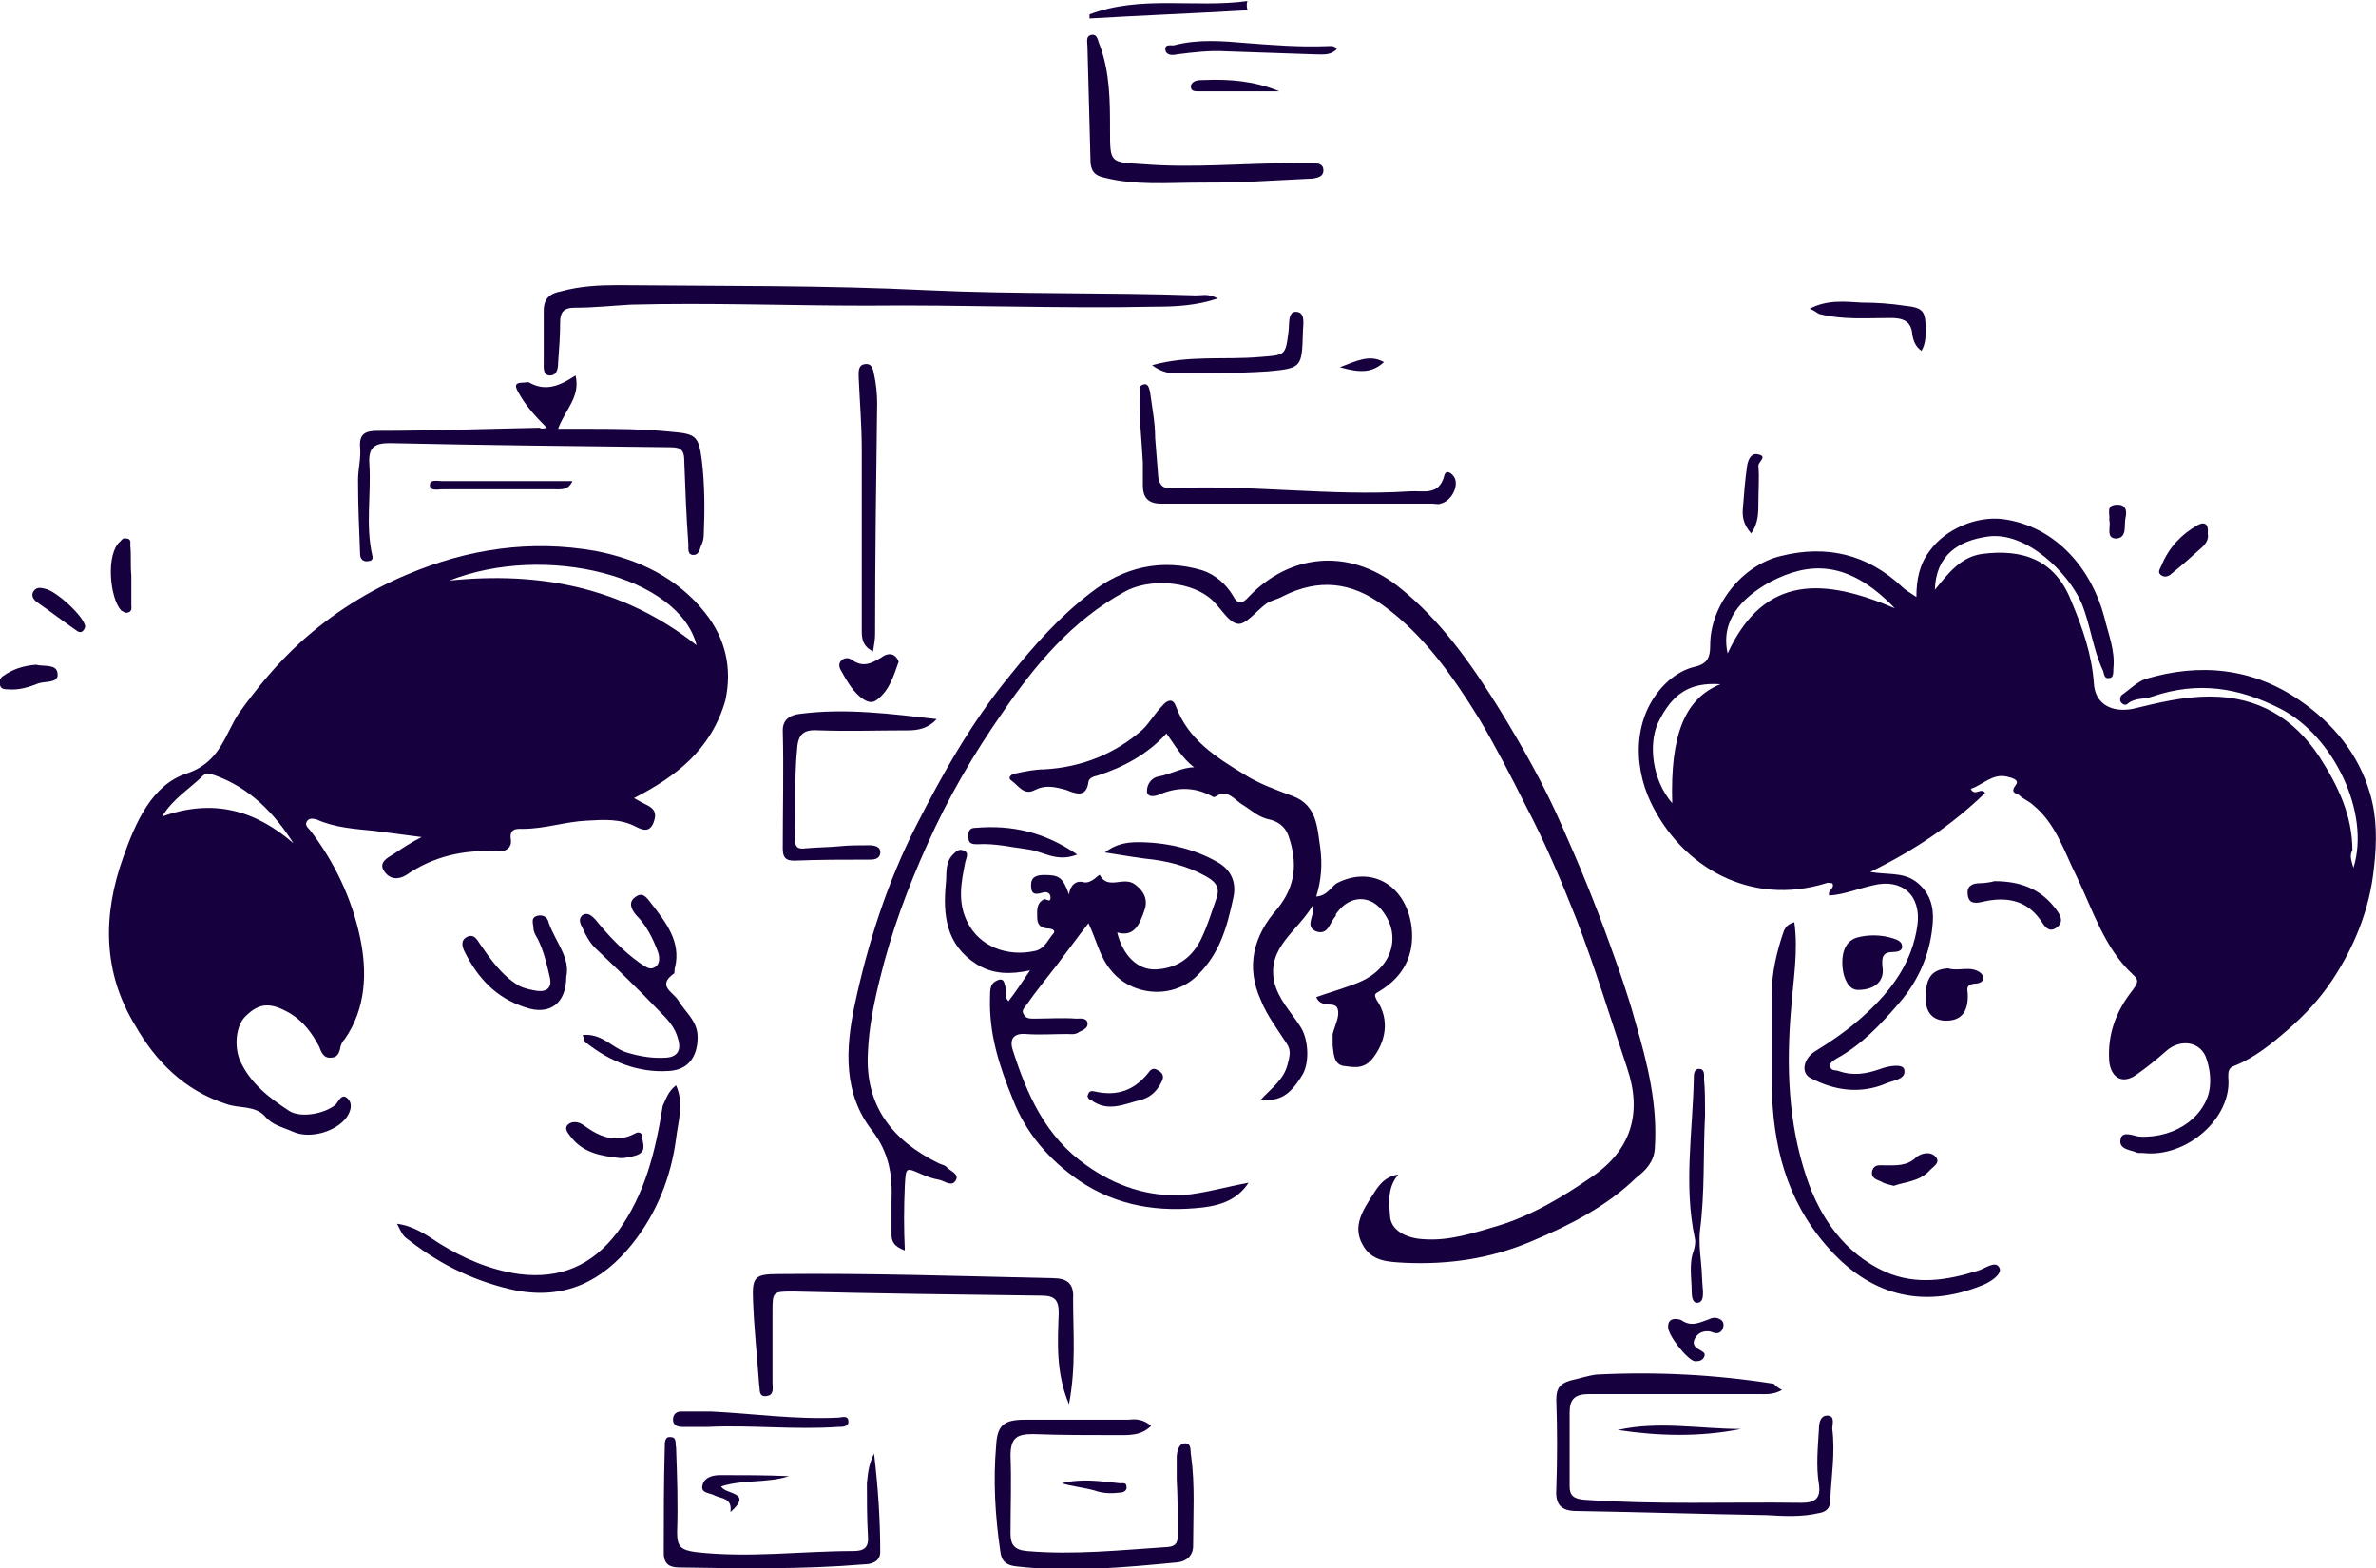 <?xml version="1.0" encoding="utf-8"?>
<!-- Generator: Adobe Illustrator 27.6.0, SVG Export Plug-In . SVG Version: 6.00 Build 0)  -->
<svg version="1.1" id="Layer_1" xmlns="http://www.w3.org/2000/svg" xmlns:xlink="http://www.w3.org/1999/xlink" x="0px" y="0px"
	 viewBox="0 0 231.6 152.9" style="enable-background:new 0 0 231.6 152.9;" xml:space="preserve">
<style type="text/css">
	.st0{fill:#16013E;}
</style>
<path class="st0" d="M229.4,84.6c1.7-5.4-2-12.9-7.1-15.5c-4.1-2.1-8.1-2.7-12.5-1.2c-0.8,0.3-1.7,0.1-2.4,0.7
	c-0.2,0.2-0.5,0.1-0.7-0.2c-0.1-0.3,0-0.6,0.2-0.7c0.7-0.5,1.4-1.2,2.2-1.5c5.3-1.6,10.5-1.1,15.1,2.1c3.2,2.2,5.7,5.2,6.8,9
	c0.7,2.3,0.7,4.8,0.4,7.3c-0.4,4-1.9,7.7-4.1,11c-1.2,1.8-2.6,3.3-4.2,4.7c-1.6,1.4-3.3,2.8-5.3,3.6c-0.6,0.2-0.6,0.6-0.6,1.1
	c0.4,4-4.1,7.9-8.3,7.4c-0.2,0-0.4,0-0.5,0c-0.6-0.3-1.9-0.3-1.7-1.3c0.1-0.9,1.2-0.4,1.8-0.3c3.8,0.2,6.6-2.2,6.9-4.8
	c0.1-0.9,0-1.8-0.3-2.7c-0.5-1.8-2.6-2.1-4-0.8c-0.9,0.8-1.9,1.6-2.9,2.3c-1.3,0.9-2.4,0.3-2.6-1.3c-0.2-2.7,0.7-5,2.3-7
	c0.4-0.6,0.7-0.9,0-1.5c-2.8-2.6-3.9-6.3-5.5-9.6c-1.2-2.4-2-5.1-4.2-6.9c-0.4-0.4-1-0.6-1.4-1c-0.3-0.2-0.9-0.2-0.3-1
	c0.4-0.5-0.5-0.7-0.9-0.8c-1.4-0.3-2.3,0.8-3.5,1.2c0.4,0.8,1-0.2,1.4,0.4c-3.2,3.1-6.9,5.6-11.2,7.7c1.7,0.3,3.1,0,4.4,0.9
	c1.5,1.1,1.8,2.6,1.7,4c-0.2,2.9-1.3,5.6-3.3,7.9c-1.8,2.1-3.7,4.1-6.1,5.4c-0.3,0.2-0.7,0.4-0.6,0.8c0.1,0.4,0.5,0.3,0.8,0.4
	c1.4,0.5,2.7,0.3,4.1-0.2c0.8-0.3,2.1-0.5,2.3,0c0.3,1-1,1.1-1.7,1.4c-2.6,1.1-5.1,0.7-7.4-0.5c-1-0.5-0.7-1.9,0.4-2.6
	c1.8-1.1,3.5-2.3,5-3.7c2.5-2.3,4.5-5,5-8.6c0.4-2.9-1.5-4.6-4.3-3.9c-1.4,0.3-2.8,0.9-4.3,1c-0.2-0.5,0.6-0.7,0.3-1.2
	c-0.2,0-0.4-0.1-0.6,0c-7.4,2.3-14.1-1.6-17.1-7.9c-1.8-3.8-1.7-8.7,1.7-11.8c0.8-0.7,1.7-1.2,2.6-1.4c1.3-0.3,1.5-1,1.5-2.1
	c0-3.9,3.1-7.8,6.9-8.7c4.4-1.1,8.4-0.2,11.8,3c0.3,0.3,0.8,0.6,1.4,1c0-1.7,0.3-3.2,1.3-4.5c1.5-2.1,4.5-3.4,7.1-3.1
	c5.3,0.7,8.7,5,9.9,9.5c0.4,1.7,1.1,3.3,0.9,5.1c0,0.4,0,0.9-0.4,0.9c-0.5,0.1-0.5-0.4-0.6-0.7c-1-2.1-1.2-4.4-2.1-6.6
	c-1.3-3-5.4-7-9.1-6.5c-2.9,0.4-5.1,1.8-5.2,5.2c1.3-1.6,2.5-3.2,4.6-3.5c3.9-0.5,7.1,0.5,8.7,4.6c1.1,2.6,2,5.2,2.2,8
	c0.1,2,1.7,2.9,3.8,2.5c2.5-0.6,4.9-1.2,7.5-1.2c4.7,0,8.2,2.1,10.7,5.9c1.8,2.8,3.2,5.7,3.2,9.1C229,83.4,229.2,83.9,229.4,84.6
	L229.4,84.6z M168.4,63.7c3.6-7.8,9.5-7.3,16.3-4.4c-4.6-4.8-8.4-4.5-12.1-2.6C169.7,58.3,167.7,60.5,168.4,63.7L168.4,63.7z
	 M167.7,66.7c-3-0.2-4.7,0.9-6.1,3.8c-0.9,2-0.6,5.5,1.4,7.8C162.8,71.7,164.2,68.1,167.7,66.7z"/>
<path class="st0" d="M61.8,77.8c0.5,0.3,0.9,0.5,1.3,0.7c0.8,0.4,0.9,0.9,0.6,1.7c-0.4,1-1.1,0.7-1.7,0.4c-1.5-0.8-3.1-0.7-4.8-0.6
	c-2.1,0.1-4.1,0.8-6.2,0.8c-0.6,0-1.4-0.1-1.2,1.1c0.1,0.7-0.5,1.2-1.4,1.1c-3.2-0.2-6.2,0.5-8.8,2.3c-0.8,0.5-1.6,0.4-2.1-0.3
	c-0.7-0.9,0.3-1.4,0.8-1.7c0.9-0.6,1.8-1.2,2.8-1.7c-1.5-0.2-3.1-0.4-4.6-0.6c-1.9-0.2-3.8-0.3-5.6-1.1c-0.3-0.1-0.8-0.2-1,0.2
	c-0.2,0.3,0.1,0.6,0.3,0.8c2.4,3.1,4.1,6.7,4.9,10.5c0.7,3.3,0.6,6.9-1.5,9.9c-0.2,0.2-0.3,0.4-0.4,0.7c-0.1,0.6-0.3,1.1-0.9,1.1
	c-0.8,0.1-1-0.6-1.2-1.1c-0.7-1.3-1.5-2.4-2.8-3.2c-1.9-1.1-3-1.1-4.4,0.3c-0.9,0.9-1.1,2.9-0.5,4.3c1,2.2,2.8,3.6,4.8,4.9
	c1.1,0.7,3.4,0.3,4.5-0.6c0.3-0.3,0.6-1.2,1.2-0.6c0.5,0.5,0.3,1.2-0.1,1.8c-1,1.4-3.6,2.2-5.3,1.4c-0.9-0.4-1.9-0.6-2.6-1.4
	c-1-1.2-2.6-0.8-3.9-1.3c-4-1.3-6.8-4.1-8.8-7.6c-3.2-5.2-3.2-10.8-1.2-16.4c1.2-3.4,2.8-7.1,6.2-8.2c3.3-1.1,3.7-3.8,5.1-5.9
	c1.8-2.5,3.7-4.8,6-6.9c3.1-2.8,6.6-5,10.4-6.6c5.9-2.5,12-3.4,18.3-2.3c4.2,0.8,8,2.6,10.7,6c2,2.5,2.7,5.4,2,8.6
	C69.3,73.1,65.9,75.7,61.8,77.8L61.8,77.8z M43.8,56.6c8.7-0.9,16.9,0.6,24.1,6.3C66.2,56.2,53.2,52.9,43.8,56.6z M15.8,79.6
	c5-1.8,9.1-0.6,12.8,2.6c-1.9-3-4.3-5.4-7.6-6.6c-0.4-0.1-0.8-0.4-1.2,0C18.5,76.9,16.9,77.8,15.8,79.6z"/>
<path class="st0" d="M88.2,121.9c-1.1-0.4-1.3-0.9-1.3-1.6c0-1.1,0-2.1,0-3.2c0.1-2.5-0.2-4.7-1.9-6.9c-2.8-3.6-2.6-7.9-1.7-12.2
	c1.3-6.1,3.2-12,6-17.5c2.6-5.1,5.4-10.1,9.1-14.6c2.4-3,4.9-5.8,7.9-8.1c3.2-2.5,6.9-3.4,10.9-2.2c1.2,0.4,2.3,1.3,3,2.5
	c0.4,0.8,0.9,0.8,1.5,0.1c4-4.2,9.7-4.8,14.5-1.1c4.2,3.3,7.2,7.6,10,12.1c2.2,3.6,4.3,7.3,6,11.2c1.7,3.8,3.3,7.7,4.7,11.6
	c0.9,2.5,1.8,5,2.5,7.6c1.2,4.1,2.2,8.1,1.9,12.4c-0.1,1.3-0.9,2.1-1.8,2.8c-2.9,2.8-6.4,4.6-10.2,6.2c-4,1.7-8.1,2.3-12.4,2.1
	c-1.6-0.1-3.2-0.1-4.1-1.8c-1-1.8,0.1-3.4,1-4.8c0.5-0.8,1.1-1.8,2.5-2c-1.1,1.3-0.9,2.8-0.8,4.1c0.1,1.3,1.5,2.1,3.2,2.2
	c2.6,0.2,4.9-0.6,7.3-1.3c3.3-1,6.3-2.8,9.2-4.8c3.8-2.6,4.9-6.2,3.4-10.6c-1.6-4.8-3.1-9.7-4.9-14.4c-1.5-3.8-3.1-7.6-5-11.2
	c-1.4-2.8-2.9-5.7-4.5-8.4c-2.6-4.2-5.4-8.2-9.4-11.1c-3.1-2.3-6.3-2.6-9.7-0.9c-0.5,0.3-1.1,0.4-1.6,0.7c-1,0.7-2.1,2.2-2.9,2
	c-1-0.2-1.7-1.8-2.8-2.6c-2.1-1.6-5.9-1.8-8.2-0.5c-5.1,2.8-8.7,7.1-11.9,11.8c-2.8,4-5.3,8.3-7.3,12.8c-1.9,4.2-3.5,8.5-4.6,13
	c-0.6,2.4-1.1,4.8-1.2,7.3c-0.3,5.2,2.4,8.6,6.9,10.8c0.2,0.1,0.6,0.2,0.7,0.3c0.3,0.4,1.3,0.7,1,1.3c-0.4,0.8-1.1,0.1-1.7,0
	c-0.6-0.1-1.1-0.3-1.6-0.5c-1.6-0.7-1.6-0.8-1.7,1.1C88.1,117.8,88.1,119.8,88.2,121.9L88.2,121.9z"/>
<path class="st0" d="M107.7,83.1c1-0.8,2.1-1,3.2-1c2.7,0,5.4,0.6,7.7,1.9c1.3,0.7,2,1.9,1.6,3.6c-0.6,2.8-1.3,5.3-3.4,7.4
	c-2.4,2.5-6.5,2.1-8.5-0.4c-1.1-1.3-1.4-2.9-2.2-4.6c-1.1,1.4-2.1,2.8-3.1,4.1c-1,1.3-2,2.5-2.9,3.8c-0.2,0.3-0.6,0.6-0.3,1
	c0.2,0.4,0.6,0.4,1,0.4c1.4,0,2.8-0.1,4.1,0c0.4,0,1-0.1,1.1,0.4c0.1,0.5-0.4,0.7-0.8,0.9c-0.4,0.3-0.8,0.2-1.2,0.2
	c-1.3,0-2.7,0.1-4,0c-1.2-0.1-1.6,0.5-1.3,1.5c1.4,4.4,3.2,8.5,7.2,11.3c2.8,2,6,3.1,9.5,2.9c2.1-0.2,4.1-0.8,6.3-1.2
	c-1.1,1.7-2.8,2.2-4.4,2.4c-4.3,0.5-8.4-0.1-12.1-2.6c-2.9-2-5.2-4.6-6.5-8c-1.3-3.2-2.3-6.3-2.2-9.8c0-0.4,0-0.8,0.1-1.1
	c0.1-0.4,0.5-0.6,0.8-0.7c0.5-0.1,0.5,0.4,0.6,0.7c0.2,0.4-0.2,0.9,0.3,1.4c0.7-0.9,1.3-1.8,2.1-3c-1.9,0.4-3.6,0.4-5.2-0.6
	c-3-1.9-3.3-4.8-3-7.9c0.1-0.9-0.1-1.9,0.6-2.7c0.3-0.3,0.6-0.7,1.1-0.5c0.6,0.2,0.3,0.7,0.2,1.1c-0.4,2-0.8,3.9,0.2,5.9
	c1.2,2.4,3.9,3.4,6.6,2.8c0.9-0.2,1.2-1,1.7-1.6c0.5-0.5-0.3-0.6-0.6-0.6c-0.7-0.1-0.9-0.5-0.9-1.1c0-0.6-0.1-1.3,0.6-1.7
	c0.2-0.2,0.7,0.4,0.7-0.2c0-0.4-0.3-0.6-0.7-0.5c-0.7,0.2-1.2,0.3-1.2-0.7c0-0.8,0.5-1,1.3-1c1.4,0,1.8,0.2,2.4,1.9
	c0.1-0.9,0.7-1.4,1.4-1.2c0.8,0.2,1.5-0.8,1.6-0.7c0.8,1.5,2.3,0.1,3.4,0.9c1.1,0.8,1.3,1.7,0.9,2.7c-0.4,1.1-0.9,2.5-2.6,2
	c0.5,2.1,1.9,3.7,3.8,3.6c1.8-0.1,3.3-0.9,4.3-2.8c0.7-1.4,1.1-2.8,1.6-4.2c0.4-1.2-0.4-1.7-1.1-2.1c-1.8-1-3.8-1.5-5.9-1.7
	C110.1,83.5,109,83.3,107.7,83.1L107.7,83.1z"/>
<path class="st0" d="M116.4,74.8c-1.2-0.9-1.9-2.2-2.7-3.3c-1.8,2-4.2,3.3-6.7,4.1c-0.4,0.1-0.8,0.2-0.9,0.6
	c-0.2,1.7-1.4,1.1-2.2,0.8c-1.1-0.3-2-0.5-3,0c-1.1,0.6-1.6-0.4-2.3-0.9c-0.5-0.3,0.1-0.7,0.4-0.7c0.9-0.2,1.9-0.4,2.8-0.4
	c3.6-0.2,6.9-1.5,9.6-3.9c0.7-0.7,1.2-1.6,1.9-2.3c0.4-0.5,1-0.8,1.3,0c1.2,3.3,3.9,5,6.7,6.7c1.4,0.9,3.1,1.5,4.7,2.1
	c2.4,0.9,2.4,3.1,2.7,5.1c0.2,1.6,0.1,3.1-0.4,4.7c1.1-0.1,1.4-0.9,2-1.3c3.5-1.8,6.8,0.3,7.3,4.3c0.3,2.7-0.8,4.8-3.1,6.2
	c-0.5,0.3-0.6,0.3-0.3,0.9c1.3,1.9,0.9,4.1-0.5,5.8c-0.9,1-1.9,0.7-2.8,0.6c-0.9-0.2-0.9-1.2-1-2c0-0.4,0-0.8,0-1.1
	c0.2-0.8,0.7-1.7,0.5-2.4c-0.2-0.9-1.6,0-2.1-1.2c1.4-0.5,2.9-0.9,4.3-1.5c3-1.3,4-4.3,2.3-6.7c-1.2-1.8-3.3-1.8-4.6,0
	c-0.1,0.1-0.1,0.2-0.1,0.3c-0.6,0.6-0.7,1.9-1.9,1.5c-1.2-0.5-0.1-1.5-0.3-2.6c-1.5,2.6-4.5,4.1-3.8,7.5c0.4,1.7,1.6,2.9,2.5,4.3
	c0.8,1.1,1,3.4,0.3,4.7c-1.2,2-2.2,2.7-4.1,2.5c1-1.1,2.2-1.9,2.6-3.4c0.2-0.8,0.4-1.4-0.1-2.1c-0.9-1.4-1.9-2.7-2.5-4.2
	c-1.5-3.3-0.7-6.3,1.6-8.9c1.8-2.2,2-4.5,1.1-7.1c-0.3-0.9-1-1.4-1.8-1.6c-1.1-0.2-1.8-0.9-2.6-1.4c-0.9-0.5-1.5-1.7-2.8-0.8
	c-0.1,0-0.2,0-0.3-0.1c-1.7-0.9-3.4-0.9-5.2-0.1c-0.3,0.1-1.1,0.3-1.1-0.4c0-0.7,0.5-1.3,1.1-1.4C114.1,75.5,115.2,74.8,116.4,74.8
	L116.4,74.8z"/>
<path class="st0" d="M118.7,29.1c-2.1,0.7-4.1,0.8-6.1,0.8c-9.4,0.2-18.7-0.2-28.1-0.1c-7.7,0-15.3-0.3-23-0.1
	C59.7,29.8,57.9,30,56,30c-1.1,0-1.4,0.5-1.4,1.4c0,1.3-0.1,2.7-0.2,4c0,0.5-0.1,1.2-0.8,1.2c-0.7,0-0.6-0.8-0.6-1.3
	c0-1.7,0-3.3,0-5c0-1.2,0.6-1.7,1.7-1.9c1.8-0.5,3.7-0.6,5.5-0.6c10.1,0.1,20.2,0,30.3,0.5c8.7,0.4,17.4,0.2,26.1,0.5
	C117.2,28.8,117.8,28.6,118.7,29.1z"/>
<path class="st0" d="M53.3,41.7c-1.2-1.2-2.1-2.2-2.8-3.5c-0.4-0.7-0.2-0.9,0.5-0.9c0.2,0,0.5-0.1,0.6,0c1.6,0.9,3,0.3,4.5-0.7
	c0.5,2.1-1,3.3-1.7,5.2c0.9,0,1.7,0,2.5,0c2.9,0,5.7,0,8.6,0.3c2.3,0.2,2.6,0.4,2.9,2.7c0.3,2.4,0.3,4.9,0.2,7.3
	c0,0.4-0.1,0.8-0.3,1.2c-0.1,0.3-0.2,0.8-0.7,0.8c-0.6,0-0.5-0.6-0.5-1c-0.2-2.7-0.3-5.4-0.4-8.1c0-1-0.2-1.4-1.3-1.4
	c-9.1-0.1-18.3-0.2-27.4-0.4c-1.5,0-2.1,0.4-2,2c0.2,3-0.4,6,0.3,9c0.1,0.4-0.2,0.5-0.4,0.5c-0.5,0.1-0.8-0.2-0.8-0.7
	c-0.1-2.4-0.2-4.8-0.2-7.2c0-1.1,0.3-2.1,0.2-3.2c-0.1-1.3,0.5-1.6,1.7-1.6c5.3,0,10.5-0.2,15.8-0.3C52.7,41.8,52.9,41.8,53.3,41.7
	L53.3,41.7z"/>
<path class="st0" d="M173.7,135.5c-0.9,0.5-1.6,0.4-2.4,0.4c-5.5,0-11,0-16.4,0c-1.4,0-1.9,0.5-1.9,1.8c0,2.4,0,4.8,0,7.2
	c0,0.9,0.4,1.2,1.4,1.3c7.1,0.5,14.1,0.2,21.2,0.3c1.3,0,1.9-0.4,1.7-1.8c-0.3-1.8-0.1-3.6,0-5.4c0-0.7,0.2-1.3,0.8-1.3
	c0.8,0,0.5,0.8,0.5,1.3c0.3,2.3-0.1,4.7-0.2,7c0,0.7-0.4,1.1-1.1,1.2c-1.7,0.4-3.4,0.3-5.1,0.2c-6.2-0.1-12.3-0.3-18.5-0.4
	c-1.5,0-2.1-0.6-2-2.1c0.1-2.9,0.1-5.9,0-8.8c0-1.1,0.4-1.5,1.3-1.8c0.9-0.2,1.8-0.5,2.6-0.6c5.8-0.3,11.6,0,17.3,0.9
	C173.1,135.1,173.3,135.3,173.7,135.5L173.7,135.5z"/>
<path class="st0" d="M104.2,136.9c-1.3-3.1-1.1-6.1-1-8.9c0-1.3-0.4-1.7-1.7-1.7c-8-0.1-16-0.2-24.1-0.4c-2.1,0-2.1,0-2.1,2
	c0,2.3,0,4.6,0,6.9c0,0.5,0.2,1.2-0.6,1.3c-0.8,0.1-0.6-0.7-0.7-1.1c-0.2-2.8-0.5-5.5-0.6-8.3c-0.1-2.2,0.2-2.5,2.4-2.5
	c8.9-0.1,17.8,0.2,26.8,0.4c1.4,0,2.1,0.5,2,2C104.6,129.9,104.9,133.2,104.2,136.9L104.2,136.9z"/>
<path class="st0" d="M112.2,139c-1,1-2.2,0.9-3.5,0.9c-2.7,0-5.3,0-8-0.1c-1.5,0-2.2,0.3-2.2,2.1c0.1,2.5,0,5.1,0,7.6
	c0,1.1,0.4,1.6,1.6,1.7c4.6,0.4,9.2-0.1,13.8-0.4c0.8-0.1,0.9-0.5,0.9-1.2c0-1.8,0-3.6-0.1-5.4c0-0.7,0-1.4,0-2.1
	c0-0.6,0.2-1.4,0.8-1.4c0.7,0,0.5,0.8,0.6,1.2c0.4,2.9,0.2,5.8,0.2,8.8c0,0.9-0.6,1.5-1.5,1.6c-5.2,0.5-10.5,1-15.7,0.4
	c-1-0.1-1.5-0.5-1.6-1.5c-0.5-3.4-0.7-6.9-0.4-10.3c0.1-2,0.8-2.5,2.8-2.5c3.3,0,6.7,0,10.1,0C110.8,138.3,111.5,138.4,112.2,139
	L112.2,139z"/>
<path class="st0" d="M174.9,89.9c0.4,2.8-0.1,5.6-0.3,8.3c-0.5,5.7-0.3,11.3,1.5,16.6c1.3,3.9,3.7,7.4,7.7,9.2c3,1.3,6,0.8,8.9-0.1
	c0.8-0.2,1.8-1.1,2.2-0.3c0.3,0.6-0.9,1.4-1.7,1.7c-5.9,2.4-11.1,0.9-15.2-3.9c-3.9-4.5-5.2-9.8-5.3-15.6c0-3,0-5.9,0-8.9
	c0-2.1,0.5-4.2,1.2-6.2C174.1,90.3,174.3,90.1,174.9,89.9L174.9,89.9z"/>
<path class="st0" d="M65.9,105.8c0.8,1.8,0.2,3.5,0,5.2c-0.5,3.8-1.9,7.3-4.3,10.3c-2.9,3.6-6.5,5.4-11.3,4.5
	c-3.8-0.8-7.2-2.4-10.3-4.8c-0.7-0.5-0.7-0.5-1.3-1.7c1.6,0.2,2.9,1.1,4.1,1.9c2.4,1.5,5,2.6,7.8,3c4,0.5,7.1-0.8,9.6-4.1
	c2.7-3.7,3.7-7.9,4.4-12.3C64.9,107.2,65.1,106.4,65.9,105.8L65.9,105.8z"/>
<path class="st0" d="M56.8,100.9c1.9-0.2,2.9,1.3,4.3,1.7c1.3,0.4,2.6,0.6,3.9,0.5c1.1-0.1,1.4-0.8,1.1-1.8c-0.3-1.2-1.1-2-1.9-2.8
	c-2-2.1-4.1-4.1-6.2-6.1c-0.5-0.5-0.9-1.2-1.2-1.9c-0.2-0.4-0.5-0.9,0-1.3c0.5-0.3,0.9,0.1,1.2,0.4c1.3,1.6,2.7,3.1,4.4,4.3
	c0.5,0.3,0.9,0.7,1.4,0.4c0.6-0.3,0.5-1.1,0.3-1.6c-0.5-1.3-1.1-2.5-2.1-3.5c-0.5-0.6-0.8-1.3,0-1.8c0.7-0.5,1.1,0.2,1.5,0.7
	c1.4,1.8,2.9,3.7,2.3,6.2c-0.1,0.2,0,0.5-0.1,0.6c-1.7,1.2-0.1,1.8,0.4,2.6c0.7,1.2,1.9,2,1.9,3.6c0,1.9-0.9,3.2-2.8,3.3
	c-3,0.2-5.7-0.9-8-2.7C57,101.8,57,101.4,56.8,100.9L56.8,100.9z"/>
<path class="st0" d="M116.9,17.8c-3.1,0-6.2,0.3-9.3-0.5c-0.9-0.2-1.2-0.6-1.3-1.4c-0.1-3.8-0.2-7.5-0.3-11.3c0-0.5-0.2-1.1,0.4-1.2
	c0.6-0.1,0.6,0.6,0.8,1c1,2.7,1,5.5,1,8.3c0,3.2,0,3.1,3.2,3.3c4.9,0.4,9.8-0.1,14.8-0.1c0.6,0,1.2,0,1.8,0c0.5,0,1,0.1,1,0.7
	c0,0.6-0.5,0.7-1,0.8c-2,0.1-3.9,0.2-5.9,0.3C120.3,17.8,118.6,17.8,116.9,17.8L116.9,17.8z"/>
<path class="st0" d="M111.4,45.1c-0.1-2.1-0.4-4.5-0.3-6.8c0-0.3-0.1-0.7,0.3-0.8c0.5-0.2,0.6,0.3,0.7,0.7c0.2,1.5,0.5,3,0.5,4.5
	c0.1,1.3,0.2,2.5,0.3,3.8c0.1,0.7,0.4,1.1,1.1,1.1c7.8-0.4,15.6,0.8,23.4,0.3c1.3-0.1,2.9,0.5,3.4-1.6c0.2-0.6,0.8-0.1,1,0.3
	c0.4,0.9-0.4,2.3-1.4,2.5c-0.2,0.1-0.5,0-0.8,0c-8.8,0-17.6,0-26.4,0c-1.3,0-1.8-0.6-1.8-1.8C111.4,46.7,111.4,46,111.4,45.1
	L111.4,45.1z"/>
<path class="st0" d="M85.2,141.7c0.4,3.4,0.6,6.5,0.6,9.6c0,0.9-0.8,1.2-1.6,1.2c-6,0.5-12,0.4-18,0.3c-0.9,0-1.5-0.3-1.5-1.4
	c0-3.4,0-6.9,0.1-10.4c0-0.4,0-1,0.6-0.9c0.6,0,0.4,0.7,0.5,1c0.1,2.8,0.2,5.5,0.1,8.3c0,1.4,0.4,1.7,1.8,1.9
	c5.2,0.6,10.3-0.1,15.4-0.1c1.1,0,1.5-0.4,1.4-1.5c-0.1-1.7-0.1-3.4-0.1-5.1C84.6,143.8,84.6,142.9,85.2,141.7L85.2,141.7z"/>
<path class="st0" d="M91.3,70.1c-0.8,0.9-1.8,1.1-2.8,1.1c-2.9,0-5.8,0.1-8.6,0c-1.4-0.1-2.1,0.2-2.2,1.8c-0.3,3-0.1,5.9-0.2,8.9
	c0,0.7,0.3,0.9,1,0.8c1.1-0.1,2.2-0.1,3.3-0.2c0.9-0.1,1.9-0.1,2.9-0.1c0.5,0,1.2,0.1,1.1,0.8c-0.1,0.6-0.7,0.6-1.1,0.6
	c-2.4,0-4.9,0-7.3,0.1c-0.9,0-1.1-0.4-1.1-1.2c0-3.8,0.1-7.7,0-11.5c0-1.2,0.9-1.5,1.6-1.6C82.4,69,86.9,69.6,91.3,70.1L91.3,70.1z"
	/>
<path class="st0" d="M85.1,63.5c-1-0.5-1.1-1.2-1.1-2c0-5.9,0-11.8,0-17.7c0-2.3-0.2-4.7-0.3-7c0-0.5-0.1-1.2,0.6-1.3
	c0.7-0.1,0.8,0.5,0.9,1c0.2,0.9,0.3,1.9,0.3,2.8c-0.1,7.5-0.2,15-0.2,22.5C85.3,62.4,85.2,62.8,85.1,63.5L85.1,63.5z"/>
<path class="st0" d="M55.2,95.2c0,2.7-1.7,3.8-4,3c-2.8-0.9-4.6-2.8-5.9-5.4c-0.3-0.6-0.4-1.2,0.3-1.5c0.5-0.2,0.8,0.1,1.1,0.6
	c1.1,1.6,2.2,3.2,3.9,4.2c0.6,0.3,1.2,0.4,1.8,0.5c1,0.1,1.4-0.4,1.2-1.3c-0.3-1.3-0.6-2.6-1.2-3.8c-0.2-0.3-0.4-0.7-0.4-1
	c0-0.4-0.3-1,0.3-1.2c0.6-0.2,1.1,0.1,1.2,0.7C54.2,91.9,55.6,93.4,55.2,95.2z"/>
<path class="st0" d="M166.2,108.7c-0.2,3.8,0,7.5-0.5,11.3c-0.1,1,0,2,0.1,3c0.1,0.9,0.1,1.9,0.2,2.9c0,0.5,0,1.1-0.6,1.1
	c-0.4,0-0.5-0.6-0.5-1c0-1.4-0.3-2.8,0.2-4.1c0.1-0.4,0.2-0.8,0.1-1.2c-1.1-5.2-0.2-10.4-0.1-15.5c0-0.4,0-1,0.5-1
	c0.6,0,0.5,0.6,0.5,1C166.2,106.2,166.2,107.5,166.2,108.7L166.2,108.7z"/>
<path class="st0" d="M112.3,35.6c3.6-1,7-0.5,10.5-0.8c2.5-0.2,2.5-0.1,2.8-2.5c0.1-0.7-0.1-2,0.8-1.9c0.9,0.1,0.6,1.3,0.6,2
	c-0.1,3.4-0.1,3.5-3.4,3.8c-3.1,0.2-6.3,0.2-9.4,0.2C113.7,36.3,113.1,36.2,112.3,35.6z"/>
<path class="st0" d="M69.3,137.6c4.1,0.2,8.2,0.8,12.4,0.6c0.3,0,1-0.3,1,0.4c0,0.5-0.6,0.5-1,0.5c-4.2,0.3-8.5-0.2-12.7,0
	c-0.8,0-1.7,0-2.5,0c-0.5,0-0.9-0.2-0.9-0.7c0-0.5,0.3-0.8,0.8-0.8C67.3,137.6,68.3,137.6,69.3,137.6L69.3,137.6z"/>
<path class="st0" d="M190.7,94.5c0.5,0,1.1-0.1,1.6,0c0.5,0.1,1,0.4,1,0.8c0.1,0.5-0.6,0.6-0.9,0.6c-0.6,0.1-0.7,0.3-0.6,0.9
	c0.1,1.8-0.6,2.7-2.1,2.7c-1.3,0-2-0.8-2-2.2c0-2,0.6-2.8,2.2-2.9C190.2,94.5,190.5,94.5,190.7,94.5
	C190.7,94.5,190.7,94.5,190.7,94.5L190.7,94.5z"/>
<path class="st0" d="M181.1,96.5c-0.9,0-1.4-1.1-1.5-2.2c-0.1-1.1,0.1-2.5,1.4-2.9c1.1-0.3,2.4-0.3,3.6,0.1c0.3,0.1,0.8,0.3,0.8,0.7
	c0.1,0.5-0.5,0.6-0.8,0.6c-1.1,0-1.2,0.5-1.1,1.5C183.7,95.6,182.8,96.5,181.1,96.5L181.1,96.5z"/>
<path class="st0" d="M176.4,30.1c1.7-0.9,3.4-0.7,5.1-0.6c1.4,0,2.8,0.1,4.1,0.3c1.9,0.2,2.1,0.5,2.1,2.4c0,0.6,0,1.3-0.4,2
	c-0.6-0.4-0.8-1-0.9-1.6c-0.1-1.3-0.9-1.6-2.1-1.6c-2.3,0-4.7,0.2-7-0.4C177,30.4,176.7,30.2,176.4,30.1L176.4,30.1z"/>
<path class="st0" d="M194.4,85.9c2.6,0,4.5,0.8,5.9,2.6c0.4,0.5,1,1.3,0.2,1.9c-0.8,0.6-1.2-0.1-1.6-0.7c-1.4-2-3.4-2.3-5.6-1.8
	c-0.8,0.2-1.4,0.2-1.5-0.7c-0.1-0.8,0.4-1.1,1.2-1.1C193.4,86.1,194.1,86,194.4,85.9L194.4,85.9z"/>
<path class="st0" d="M87.6,64.5c-0.5,1.4-0.9,2.8-2.1,3.7c-0.6,0.5-1.2,0.1-1.7-0.3c-0.8-0.7-1.3-1.6-1.8-2.5c-0.2-0.3-0.3-0.7,0-1
	c0.3-0.3,0.7-0.3,1-0.1c1.1,0.8,1.9,0.4,2.9-0.2C86.4,63.7,87.2,63.5,87.6,64.5L87.6,64.5z"/>
<path class="st0" d="M130.3,4.8c-0.6,0.6-1.3,0.5-2,0.5c-2.9-0.1-5.8-0.2-8.8-0.3c-1.6-0.1-3.2,0.1-4.8,0.3c-0.4,0.1-1,0.1-1.1-0.4
	c-0.1-0.7,0.6-0.4,0.9-0.5c2.3-0.6,4.7-0.4,7-0.2c2.6,0.2,5.2,0.4,7.8,0.3C129.7,4.5,130.1,4.4,130.3,4.8L130.3,4.8z"/>
<path class="st0" d="M121.6,1c-5.2,0.3-10.3,0.5-15.4,0.8c0-0.1,0-0.3,0-0.4c5-1.9,10.3-0.6,15.4-1.3C121.5,0.3,121.5,0.6,121.6,1
	L121.6,1z"/>
<path class="st0" d="M105,83.3c-2,0.8-3.3-0.3-4.8-0.5c-1.6-0.2-3.2-0.6-4.9-0.5c-0.4,0-0.9,0-0.9-0.6c0-0.4-0.1-1,0.7-1
	C98.6,80.4,101.8,81.1,105,83.3L105,83.3z"/>
<path class="st0" d="M60.5,112.9c-1.9-0.2-3.6-0.5-4.8-2c-0.3-0.4-0.8-0.9-0.3-1.3c0.3-0.3,1-0.3,1.5,0.1c1.5,1.1,3.1,1.8,5,0.8
	c0.3-0.2,0.7-0.1,0.7,0.3c0,0.6,0.5,1.4-0.5,1.8C61.5,112.8,60.9,112.9,60.5,112.9L60.5,112.9z"/>
<path class="st0" d="M55.8,46.9c-0.4,0.9-1.1,0.8-1.7,0.8c-3.7,0-7.3,0-11,0c-0.4,0-1.2,0.2-1.2-0.4c0-0.6,0.7-0.4,1.2-0.4
	C47.4,46.9,51.6,46.9,55.8,46.9L55.8,46.9z"/>
<path class="st0" d="M166.7,129.8c-0.6-0.1-1.2,0.1-1.5,0.7s0.1,0.9,0.5,1.1c0.3,0.2,0.6,0.3,0.4,0.7c-0.2,0.4-0.6,0.4-0.9,0.4
	c-0.7-0.1-2.7-2.6-2.6-3.4c0-1,1.1-0.7,1.3-0.6c1,0.7,1.8,0.2,2.7-0.1c0.4-0.2,0.8-0.2,1.2,0.1c0.3,0.3,0.2,0.6,0.1,0.9
	C167.6,130.1,167.2,130,166.7,129.8L166.7,129.8z"/>
<path class="st0" d="M12.8,56.1c0,1,0,1.9,0,2.9c0,0.2,0.1,0.6-0.3,0.7c-0.2,0.1-0.4,0-0.7-0.2c-1.1-1.2-1.5-5.5-0.1-6.7
	c0.2-0.2,0.3-0.4,0.6-0.3c0.5,0,0.4,0.4,0.4,0.7C12.8,54.1,12.7,55.1,12.8,56.1L12.8,56.1z"/>
<path class="st0" d="M215.2,52c0.1,0.5-0.1,0.9-0.5,1.3c-1,0.9-2,1.8-3,2.6c-0.3,0.3-0.7,0.4-1,0.2c-0.5-0.3-0.1-0.7,0-1
	c0.7-1.7,1.9-3,3.5-3.9C214.9,50.8,215.3,51.1,215.2,52L215.2,52z"/>
<path class="st0" d="M106,106.9c0.1-0.5,0.3-0.6,0.7-0.5c2.2,0.5,3.9-0.1,5.3-1.9c0.2-0.3,0.5-0.4,0.8-0.2c0.4,0.2,0.7,0.5,0.5,1
	c-0.4,0.9-1,1.6-2,1.9c-1.7,0.4-3.3,1.3-5,0C106.1,107.2,106.1,107,106,106.9z"/>
<path class="st0" d="M184.6,115.6c-0.4-0.1-0.9-0.2-1.2-0.4c-0.4-0.2-1.1-0.3-0.9-1.1c0.2-0.6,0.7-0.5,1.2-0.5
	c1.1,0,2.2,0.1,3.1-0.8c0.5-0.4,1.4-0.6,1.9,0c0.5,0.6-0.4,1-0.7,1.4C187,115.2,185.7,115.2,184.6,115.6L184.6,115.6z"/>
<path class="st0" d="M169.7,139.3c-4,0.8-8,0.7-12,0.1C161.7,138.5,165.7,139.3,169.7,139.3z"/>
<path class="st0" d="M71.2,147.4c0.2-1.4-0.9-1.3-1.5-1.6c-0.5-0.3-1.5-0.2-1.2-1.1c0.2-0.7,1-0.9,1.7-0.9c2.2,0,4.4,0,6.7,0.1
	c-2.1,0.7-4.4,0.3-6.6,1C70.6,145.7,73.5,145.4,71.2,147.4L71.2,147.4z"/>
<path class="st0" d="M170.7,52c-0.8-0.9-0.9-1.7-0.8-2.6c0.1-1.3,0.2-2.6,0.4-4c0.1-0.6,0.4-1.3,1.1-1.1c0.9,0.2,0,0.7,0,1.1
	c0.1,1.2,0,2.3,0,3.5C171.4,50,171.4,51,170.7,52L170.7,52z"/>
<path class="st0" d="M3.5,64.8c0.7,0.2,2-0.1,2.1,0.8c0.2,1-1.1,0.8-1.8,1c-1,0.4-2,0.7-3,0.6c-0.3,0-0.7,0-0.8-0.4
	c-0.1-0.4,0-0.7,0.3-0.9C1.3,65.2,2.3,64.9,3.5,64.8L3.5,64.8z"/>
<path class="st0" d="M8.3,61.1c-0.1,0.4-0.4,0.7-0.8,0.4c-1.3-0.9-2.6-1.9-3.9-2.8C3.2,58.4,3,58,3.3,57.6c0.3-0.4,0.7-0.3,1.1-0.2
	C5.5,57.6,8.3,60.2,8.3,61.1L8.3,61.1z"/>
<path class="st0" d="M124.7,8.9c-2.6,0-5.2,0-7.9,0c-0.3,0-0.6,0-0.7-0.3c-0.1-0.4,0.2-0.6,0.4-0.7c0.3-0.1,0.6-0.1,0.9-0.1
	C119.9,7.7,122.3,7.9,124.7,8.9z"/>
<path class="st0" d="M103.5,144.6c1.9-0.5,3.8-0.2,5.7,0c0.2,0,0.6-0.1,0.6,0.3c0.1,0.4-0.3,0.6-0.6,0.6c-0.8,0.1-1.7,0.1-2.5-0.2
	C105.6,145,104.5,144.9,103.5,144.6L103.5,144.6z"/>
<path class="st0" d="M205.6,50.7c0.1-0.6-0.4-1.5,0.8-1.5c0.9,0,0.9,0.7,0.8,1.2c-0.2,0.8,0.2,2-0.9,2.1
	C205.2,52.5,205.8,51.3,205.6,50.7z"/>
<path class="st0" d="M130.6,35.8c1.6-0.6,2.9-1.3,4.3-0.5C133.8,36.3,132.7,36.4,130.6,35.8z"/>
</svg>
